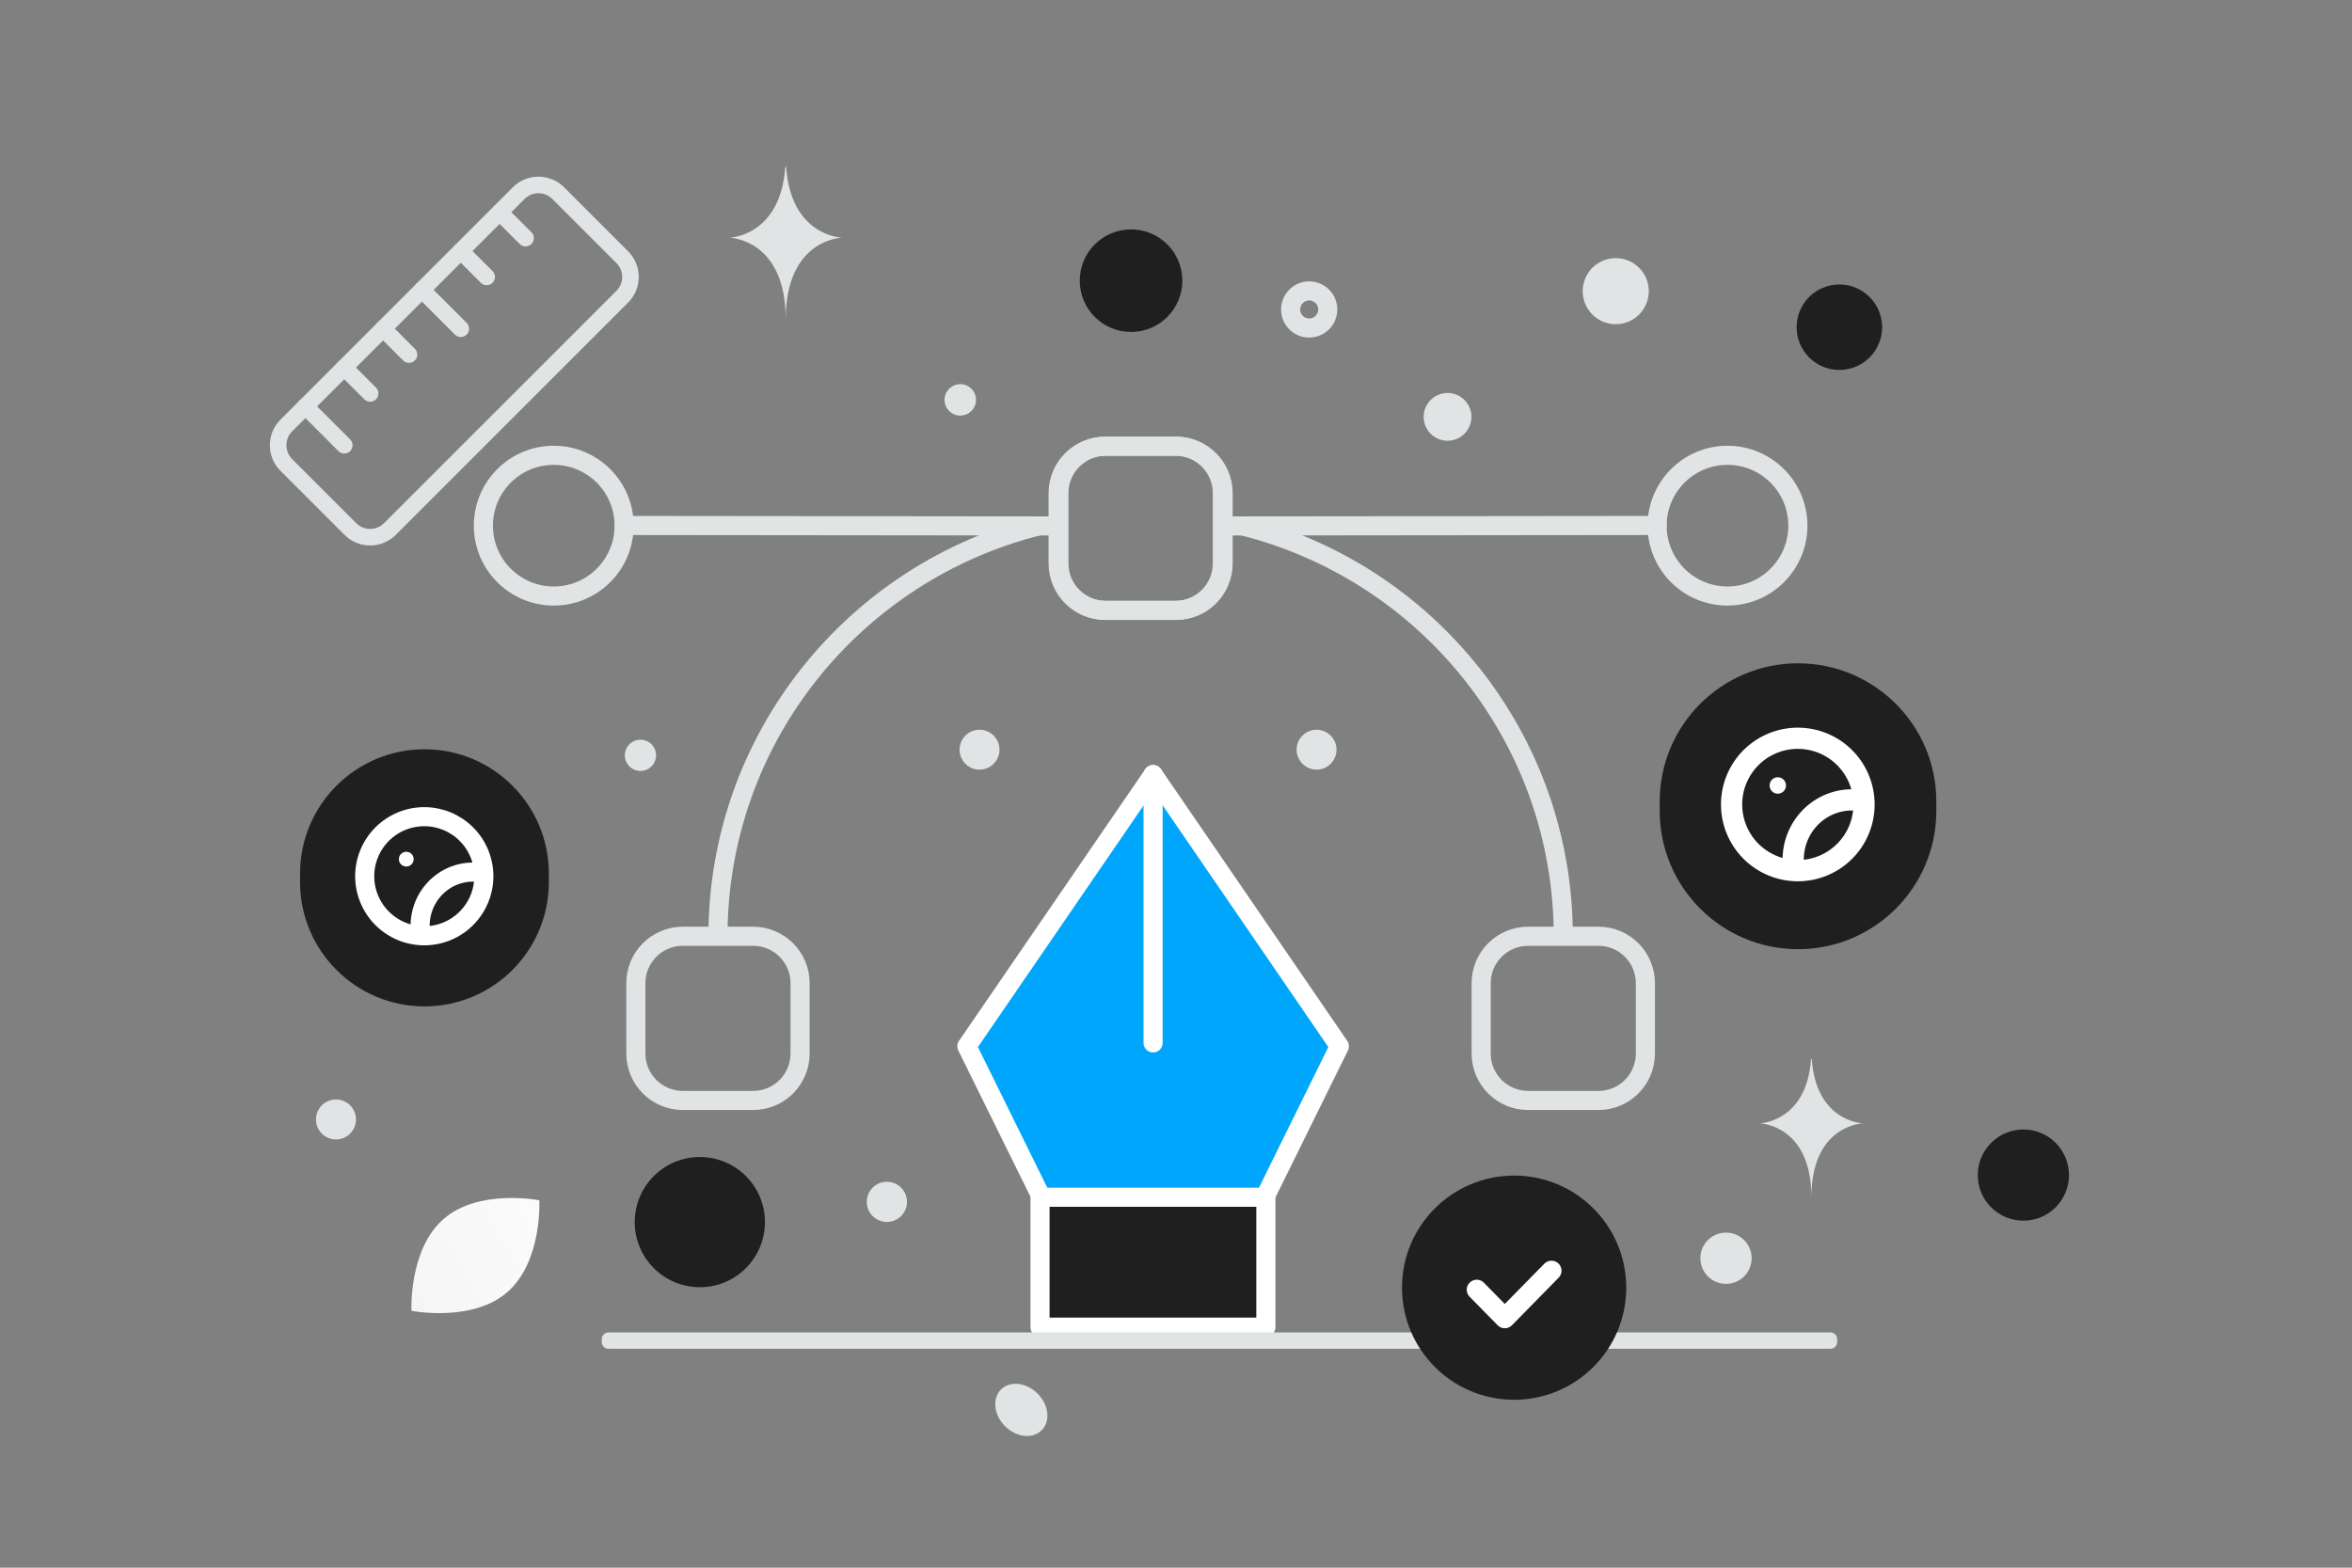 <svg width="600" height="400" viewBox="0 0 600 400" fill="none" xmlns="http://www.w3.org/2000/svg">
<rect x="0" y="0" width="600" height="400" fill="#808080" stroke="none"/>
<g clip-path="url(#clip0_262_5)">
<path d="M129.377 329.729C138.386 321.946 137.597 306.26 137.597 306.26C137.597 306.26 122.201 303.204 113.197 310.996C104.189 318.78 104.973 334.457 104.973 334.457C104.973 334.457 120.369 337.513 129.377 329.729Z" fill="url(#paint0_linear_262_5)"/>
<path d="M524.393 291.602C519.85 287.059 512.486 287.059 507.943 291.602C503.401 296.144 503.401 303.508 507.943 308.051C512.486 312.593 519.85 312.593 524.393 308.051C528.935 303.508 528.935 296.144 524.393 291.602Z" fill="#1F1F1F"/>
<path d="M195.14 311.826C195.14 302.653 187.703 295.217 178.53 295.217C169.357 295.217 161.921 302.653 161.921 311.826C161.921 320.999 169.357 328.436 178.53 328.436C187.703 328.436 195.14 320.999 195.14 311.826Z" fill="#1F1F1F"/>
<path d="M288.533 58.527C281.306 58.527 275.448 64.385 275.448 71.612C275.448 78.839 281.306 84.697 288.533 84.697C295.76 84.697 301.619 78.839 301.619 71.612C301.619 64.385 295.76 58.527 288.533 58.527Z" fill="#1F1F1F"/>
<path d="M469.225 94.393C463.203 94.393 458.321 89.511 458.321 83.489C458.321 77.466 463.203 72.584 469.225 72.584C475.248 72.584 480.13 77.466 480.13 83.489C480.13 89.511 475.248 94.393 469.225 94.393Z" fill="#1F1F1F"/>
<path d="M335.86 196.373C333.05 196.373 330.771 194.094 330.771 191.284C330.771 188.474 333.05 186.195 335.86 186.195C338.67 186.195 340.949 188.474 340.949 191.284C340.949 194.094 338.67 196.373 335.86 196.373Z" fill="#E1E4E5"/>
<path d="M249.88 196.373C247.07 196.373 244.791 194.094 244.791 191.284C244.791 188.474 247.07 186.195 249.88 186.195C252.69 186.195 254.969 188.474 254.969 191.284C254.969 194.094 252.69 196.373 249.88 196.373Z" fill="#E1E4E5"/>
<path d="M435.68 325.669C433.125 323.114 433.125 318.972 435.68 316.417C438.236 313.862 442.378 313.862 444.933 316.417C447.488 318.972 447.488 323.114 444.933 325.669C442.378 328.224 438.236 328.224 435.68 325.669Z" fill="#E1E4E5"/>
<path d="M163.381 196.706C161.182 196.706 159.399 194.923 159.399 192.724C159.399 190.525 161.182 188.742 163.381 188.742C165.58 188.742 167.363 190.525 167.363 192.724C167.363 194.923 165.58 196.706 163.381 196.706Z" fill="#E1E4E5"/>
<path d="M85.71 290.736C82.892 290.736 80.607 288.451 80.607 285.633C80.607 282.814 82.892 280.529 85.71 280.529C88.529 280.529 90.814 282.814 90.814 285.633C90.814 288.451 88.529 290.736 85.71 290.736Z" fill="#E1E4E5"/>
<path d="M369.271 112.455C365.906 112.455 363.179 109.728 363.179 106.363C363.179 102.999 365.906 100.271 369.271 100.271C372.635 100.271 375.363 102.999 375.363 106.363C375.363 109.728 372.635 112.455 369.271 112.455Z" fill="#E1E4E5"/>
<path d="M248.842 100.989C249.415 103.129 248.146 105.328 246.006 105.901C243.867 106.475 241.667 105.205 241.094 103.065C240.521 100.926 241.791 98.727 243.93 98.153C246.07 97.58 248.269 98.85 248.842 100.989Z" fill="#E1E4E5"/>
<path d="M226.244 311.789C223.411 311.789 221.114 309.493 221.114 306.659C221.114 303.826 223.411 301.529 226.244 301.529C229.077 301.529 231.374 303.826 231.374 306.659C231.374 309.493 229.077 311.789 226.244 311.789Z" fill="#E1E4E5"/>
<path d="M256.384 363.897C253.514 361.027 253.048 356.839 255.344 354.544C257.64 352.248 261.827 352.713 264.697 355.583C267.567 358.453 268.032 362.64 265.737 364.936C263.441 367.232 259.253 366.767 256.384 363.897Z" fill="#E1E4E5"/>
<path d="M420.322 72.11C421.527 76.608 418.858 81.231 414.36 82.436C409.862 83.641 405.239 80.972 404.034 76.474C402.829 71.976 405.498 67.353 409.996 66.148C414.493 64.943 419.117 67.612 420.322 72.11Z" fill="#E1E4E5"/>
<path d="M461.994 270.246H462.186C463.324 286.375 475.32 286.623 475.32 286.623C475.32 286.623 462.092 286.882 462.092 305.518C462.092 286.882 448.865 286.623 448.865 286.623C448.865 286.623 460.856 286.375 461.994 270.246ZM200.334 42.568H200.543C201.78 60.365 214.804 60.638 214.804 60.638C214.804 60.638 200.442 60.924 200.442 81.487C200.442 60.924 186.079 60.638 186.079 60.638C186.079 60.638 199.098 60.365 200.334 42.568Z" fill="#E1E4E5"/>
<path fill-rule="evenodd" clip-rule="evenodd" d="M322.742 305.353L341.677 266.957L294.172 197.633L246.655 266.957L265.59 305.353" fill="#00A6FB"/>
<path d="M322.742 305.353L341.677 266.957L294.172 197.633L246.655 266.957L265.59 305.353" stroke="white" stroke-width="4.874" stroke-linecap="round" stroke-linejoin="round"/>
<path fill-rule="evenodd" clip-rule="evenodd" d="M265.312 305.477H322.927V338.625H265.312V305.477Z" fill="#1F1F1F" stroke="white" stroke-width="4.874" stroke-linecap="round" stroke-linejoin="round"/>
<path d="M333.976 83.698C332.72 83.698 331.516 83.198 330.628 82.311C329.74 81.423 329.241 80.218 329.241 78.963C329.241 77.707 329.74 76.502 330.628 75.614C331.516 74.726 332.72 74.227 333.976 74.227C335.232 74.227 336.436 74.726 337.324 75.614C338.212 76.502 338.712 77.707 338.712 78.963C338.712 80.219 338.213 81.423 337.325 82.311C336.437 83.199 335.232 83.698 333.976 83.698Z" stroke="#E1E4E5" stroke-width="4.874" stroke-linecap="round" stroke-linejoin="round"/>
<path d="M294.157 266.095V197.633" stroke="white" stroke-width="4.874" stroke-linecap="round" stroke-linejoin="round"/>
<path d="M265.07 134.162C218.044 145.88 183.154 188.25 183.154 238.891" stroke="#E1E4E5" stroke-width="4.874"/>
<path d="M269.93 134.197L159.216 134.078" stroke="#E1E4E5" stroke-width="4.874" stroke-linecap="round" stroke-linejoin="round"/>
<path d="M141.263 152.079C131.352 152.079 123.31 144.036 123.31 134.125C123.31 124.215 131.352 116.172 141.263 116.172C151.173 116.172 159.216 124.215 159.216 134.125C159.216 144.048 151.173 152.079 141.263 152.079ZM299.852 155.741H281.899C275.292 155.741 269.93 150.379 269.93 143.772V125.819C269.93 119.212 275.292 113.85 281.899 113.85H299.852C306.459 113.85 311.821 119.212 311.821 125.819V143.772C311.821 150.379 306.459 155.741 299.852 155.741ZM192.131 280.782H174.178C167.571 280.782 162.209 275.42 162.209 268.812V250.859C162.209 244.252 167.571 238.89 174.178 238.89H192.131C198.738 238.89 204.1 244.252 204.1 250.859V268.812C204.1 275.432 198.738 280.782 192.131 280.782Z" stroke="#E1E4E5" stroke-width="4.874" stroke-linecap="round" stroke-linejoin="round"/>
<path d="M316.88 134.162C363.906 145.88 398.796 188.25 398.796 238.891" stroke="#E1E4E5" stroke-width="4.874"/>
<path d="M312.02 134.197L422.733 134.078" stroke="#E1E4E5" stroke-width="4.874" stroke-linecap="round" stroke-linejoin="round"/>
<path d="M440.688 152.079C450.598 152.079 458.641 144.036 458.641 134.125C458.641 124.215 450.598 116.172 440.688 116.172C430.777 116.172 422.734 124.215 422.734 134.125C422.734 144.048 430.777 152.079 440.688 152.079ZM282.098 155.741H300.052C306.658 155.741 312.021 150.379 312.021 143.772V125.819C312.021 119.212 306.658 113.85 300.052 113.85H282.098C275.491 113.85 270.129 119.212 270.129 125.819V143.772C270.129 150.379 275.491 155.741 282.098 155.741ZM389.819 280.782H407.773C414.38 280.782 419.742 275.42 419.742 268.812V250.859C419.742 244.252 414.38 238.89 407.773 238.89H389.819C383.212 238.89 377.85 244.252 377.85 250.859V268.812C377.85 275.432 383.212 280.782 389.819 280.782Z" stroke="#E1E4E5" stroke-width="4.874" stroke-linecap="round" stroke-linejoin="round"/>
<path d="M155.226 341.686H466.953V342.434H155.226V341.686Z" stroke="#E1E4E5" stroke-width="3.424" stroke-linecap="round" stroke-linejoin="round"/>
<path fill-rule="evenodd" clip-rule="evenodd" d="M386.256 357.156C370.46 357.156 357.654 344.349 357.654 328.553C357.654 312.758 370.46 299.951 386.256 299.951C402.051 299.951 414.858 312.758 414.858 328.553C414.858 344.349 402.051 357.156 386.256 357.156Z" fill="#1F1F1F"/>
<path d="M395.79 324.221L383.875 336.355L376.722 329.075" stroke="white" stroke-width="5.105" stroke-linecap="round" stroke-linejoin="round"/>
<path d="M493.959 204.529C493.959 185.043 478.162 169.246 458.675 169.246C439.189 169.246 423.392 185.043 423.392 204.529V206.901C423.392 226.388 439.189 242.185 458.675 242.185C478.162 242.185 493.959 226.388 493.959 206.901V204.529Z" fill="#1F1F1F"/>
<path d="M453.516 202.513C454.673 202.513 455.612 201.575 455.612 200.418C455.612 199.26 454.673 198.322 453.516 198.322C452.359 198.322 451.421 199.26 451.421 200.418C451.421 201.575 452.359 202.513 453.516 202.513Z" fill="white"/>
<path d="M474.734 204.264C474.013 204.152 473.285 204.093 472.556 204.086C468.159 204.055 463.971 205.982 461.096 209.36C458.222 212.738 456.951 217.225 457.621 221.636" stroke="white" stroke-width="5.413" stroke-linecap="round" stroke-linejoin="round"/>
<path d="M475.52 205.263C475.52 209.744 473.739 214.041 470.571 217.21C467.402 220.378 463.105 222.158 458.624 222.159C454.143 222.158 449.846 220.378 446.677 217.21C443.509 214.041 441.729 209.744 441.729 205.263C441.729 200.782 443.509 196.485 446.677 193.316C449.846 190.148 454.143 188.368 458.624 188.367C460.843 188.367 463.04 188.804 465.09 189.653C467.14 190.502 469.002 191.747 470.571 193.316C472.14 194.885 473.385 196.747 474.234 198.797C475.083 200.847 475.52 203.044 475.52 205.263Z" stroke="white" stroke-width="5.413" stroke-linecap="round" stroke-linejoin="round"/>
<path d="M108.281 191.178H108.28C90.754 191.178 76.545 205.386 76.545 222.912V225.046C76.545 242.573 90.754 256.781 108.28 256.781H108.281C125.807 256.781 140.015 242.573 140.015 225.046V222.912C140.015 205.386 125.807 191.178 108.281 191.178Z" fill="#1F1F1F"/>
<path d="M103.64 221.099C104.681 221.099 105.525 220.256 105.525 219.215C105.525 218.174 104.681 217.33 103.64 217.33C102.599 217.33 101.755 218.174 101.755 219.215C101.755 220.256 102.599 221.099 103.64 221.099Z" fill="white"/>
<path d="M122.724 222.673C122.075 222.573 121.421 222.52 120.765 222.514C116.81 222.485 113.043 224.219 110.457 227.257C107.872 230.295 106.729 234.331 107.331 238.299" stroke="white" stroke-width="4.869" stroke-linecap="round" stroke-linejoin="round"/>
<path d="M123.43 223.573C123.43 227.603 121.829 231.469 118.979 234.319C116.13 237.169 112.264 238.77 108.234 238.77C106.238 238.77 104.262 238.377 102.418 237.613C100.575 236.849 98.899 235.73 97.488 234.319C96.077 232.907 94.958 231.232 94.194 229.388C93.43 227.545 93.037 225.569 93.037 223.573C93.037 221.577 93.43 219.601 94.194 217.758C94.958 215.914 96.077 214.239 97.488 212.828C98.899 211.416 100.575 210.297 102.418 209.533C104.262 208.77 106.238 208.377 108.234 208.377C112.264 208.377 116.129 209.978 118.979 212.828C121.829 215.678 123.43 219.543 123.43 223.573Z" stroke="white" stroke-width="4.869" stroke-linecap="round" stroke-linejoin="round"/>
<path d="M77.913 103.688L87.818 113.598M107.637 73.964L117.547 83.874M87.817 93.784L94.425 100.388M97.728 83.873L104.337 90.476M117.548 64.052L124.152 70.661M127.453 54.148L134.061 60.752" stroke="#E1E4E5" stroke-width="4.223" stroke-linecap="round" stroke-linejoin="round"/>
<path d="M73.042 118.64C70.257 115.855 70.257 111.341 73.042 108.556L132.32 49.278C135.105 46.493 139.619 46.493 142.403 49.278L158.745 65.619C161.529 68.404 161.529 72.918 158.745 75.703L99.467 134.981C96.682 137.765 92.167 137.765 89.383 134.981L73.042 118.64Z" stroke="#E1E4E5" stroke-width="4.223" stroke-linecap="round" stroke-linejoin="round"/>
</g>
<defs>
<linearGradient id="paint0_linear_262_5" x1="160.455" y1="298.362" x2="62.231" y2="352.512" gradientUnits="userSpaceOnUse">
<stop stop-color="white"/>
<stop offset="1" stop-color="#EEEEEE"/>
</linearGradient>
<clipPath id="clip0_262_5">
<rect width="600" height="400" fill="white"/>
</clipPath>
</defs>
</svg>
